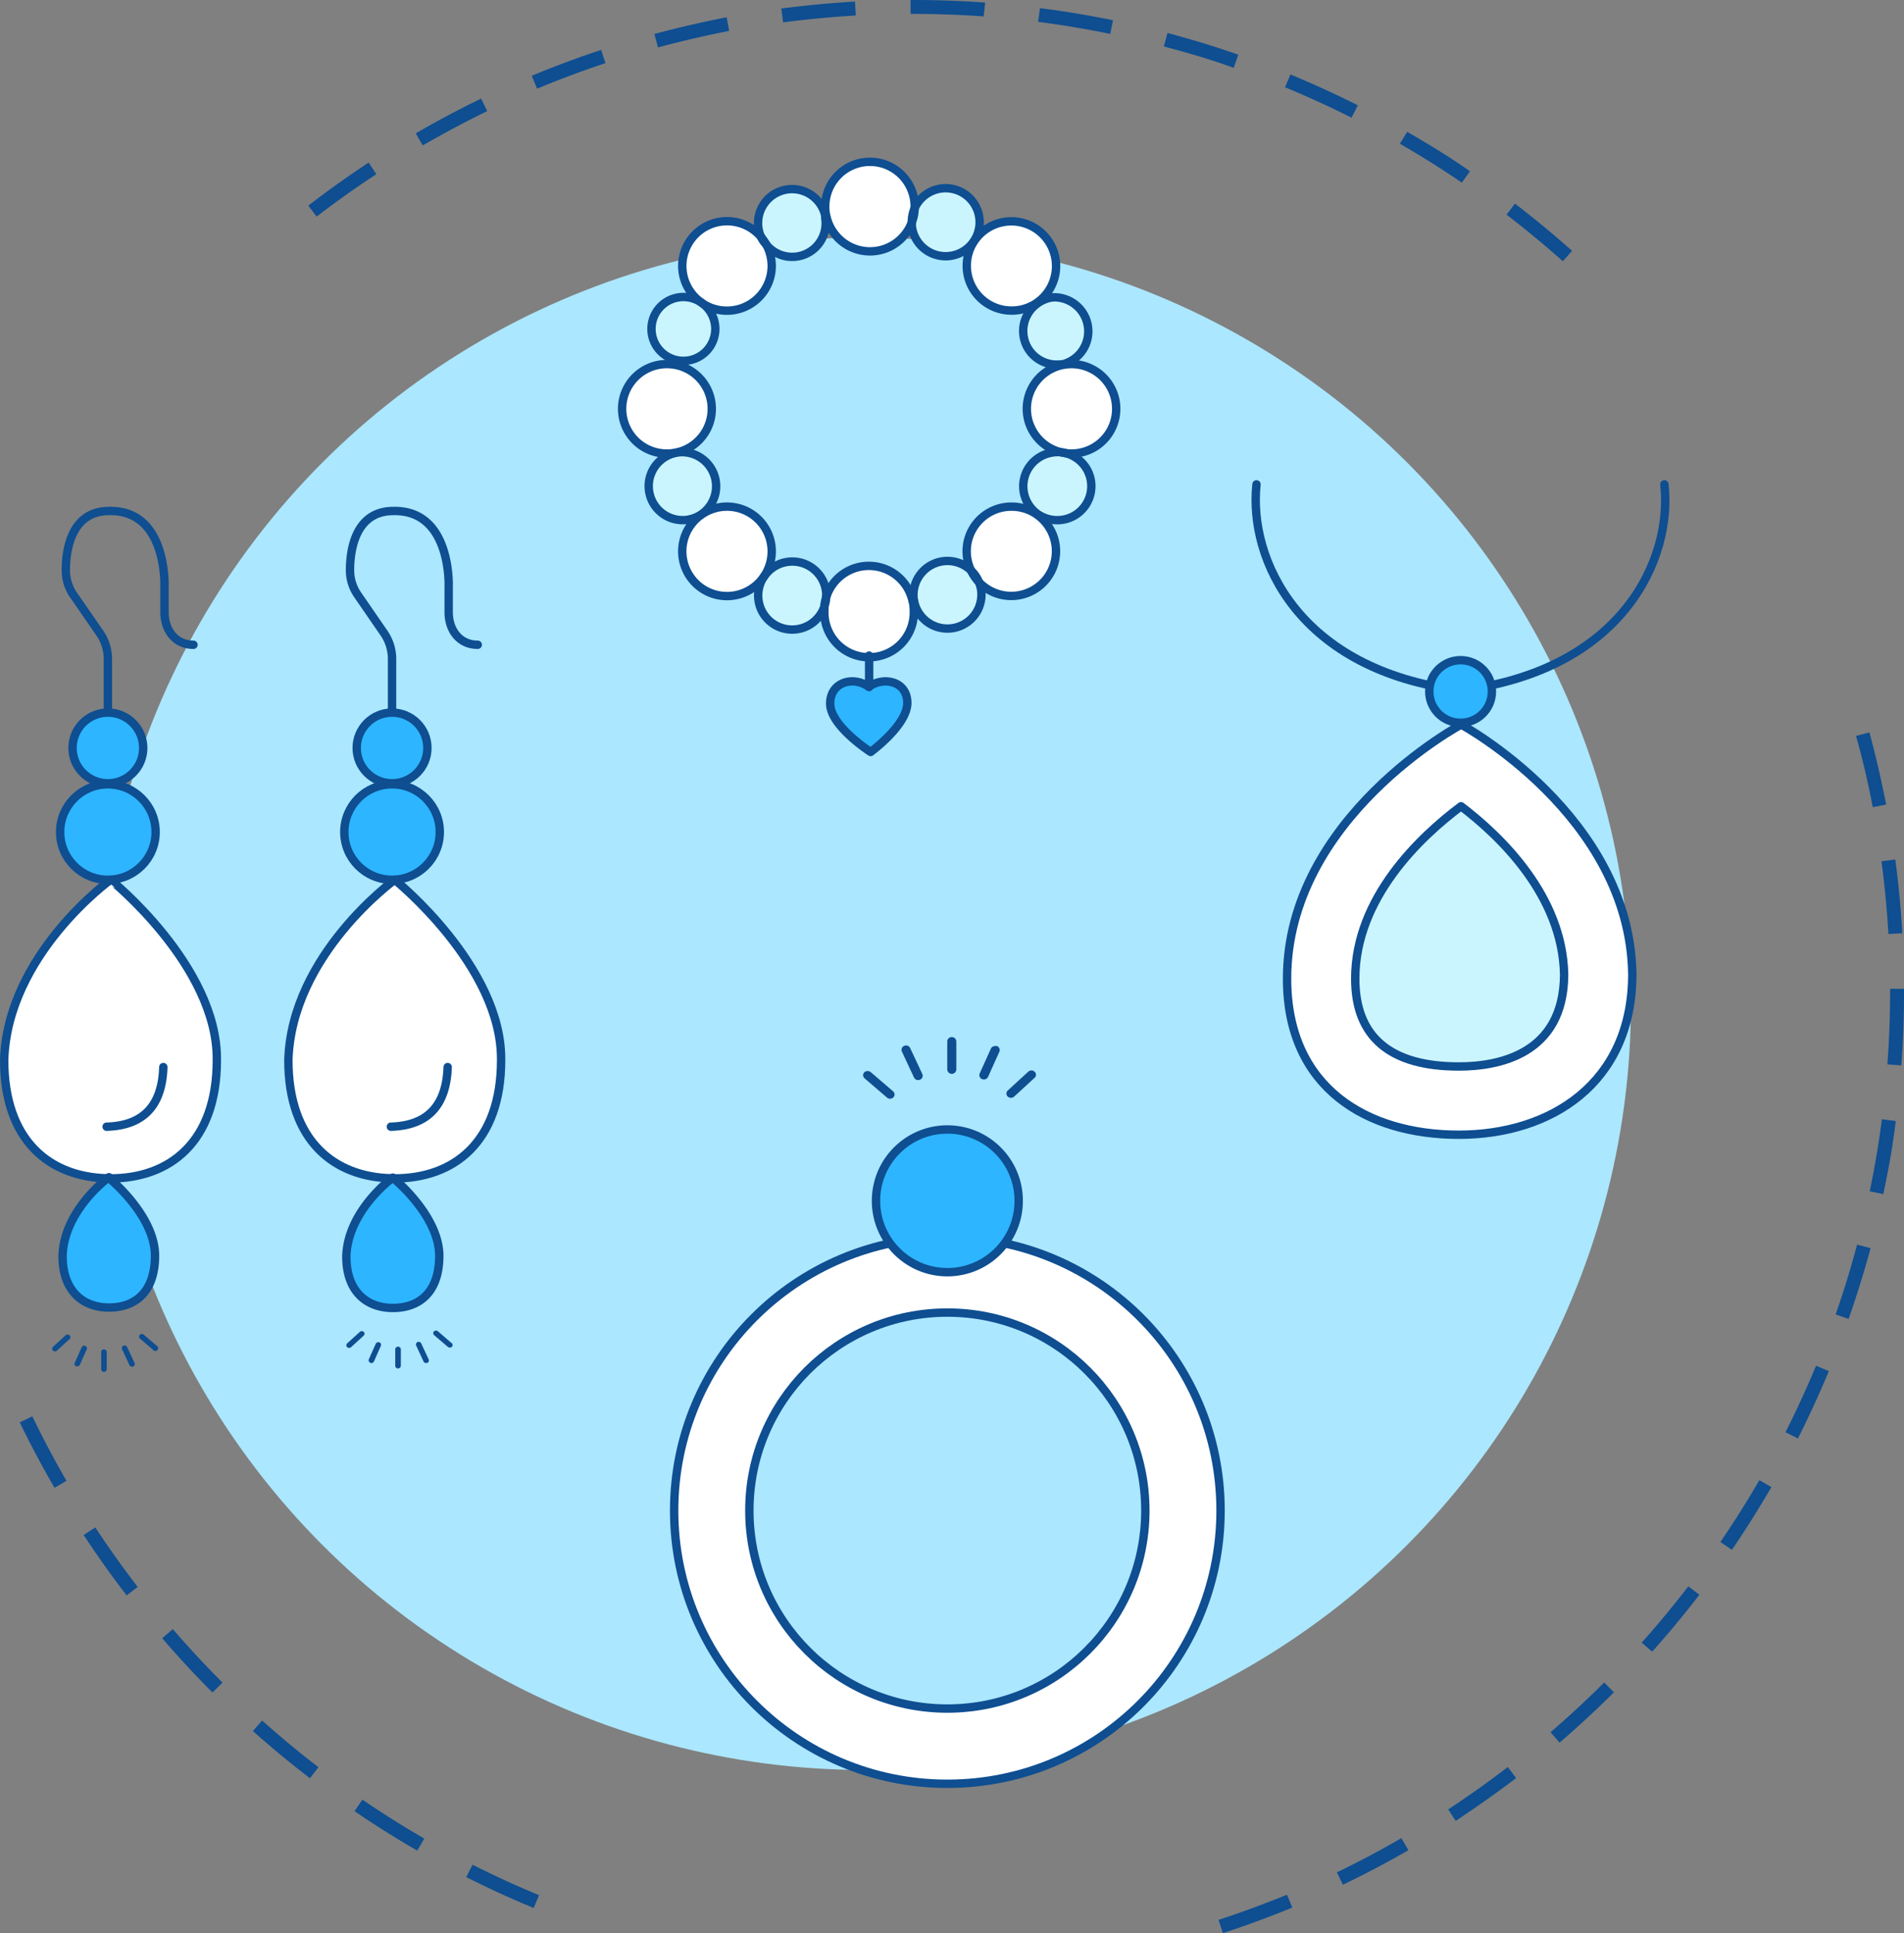 <svg xmlns="http://www.w3.org/2000/svg" id="Layer_1" data-name="Layer 1" viewBox="69.99 68.26 227.33 230.8"><rect x="69.99" y="68.26" width="227.33" height="230.8" fill="#808080" stroke="none"/><defs><style>.cls-2{fill:#0e4e91}.cls-3{fill:#fff}.cls-4{fill:none;stroke:#0e4e91;stroke-linecap:round;stroke-linejoin:round}.cls-5{fill:#2db5ff}.cls-6{fill:#caf5fe}</style></defs><circle cx="173.24" cy="188.1" r="91.48" style="fill:#abe7ff"/><path class="cls-2" d="M183.63 192.08a.53.53 0 0 1 .54.51v3.34a.54.54 0 0 1-1.08 0v-3.34a.53.53 0 0 1 .54-.51zm5.18 1.07a.78.78 0 0 1 .21 0 .51.51 0 0 1 .29.68l-1.35 3a.55.55 0 0 1-.71.27.51.51 0 0 1-.29-.67l1.35-3a.55.55 0 0 1 .5-.28zm4.32 2.91a.54.54 0 0 1 .39.16.48.48 0 0 1 0 .72l-2.44 2.24a.57.57 0 0 1-.77 0 .49.49 0 0 1 0-.72l2.44-2.24a.59.59 0 0 1 .38-.16zm-14.96-2.98a.53.53 0 0 1 .49.31l1.45 3.1a.51.51 0 0 1-.28.68.55.55 0 0 1-.71-.26l-1.45-3.11a.5.5 0 0 1 .28-.67.59.59 0 0 1 .22-.05zm-4.57 3.06a.53.53 0 0 1 .36.13l2.68 2.3a.49.49 0 0 1 0 .72.56.56 0 0 1-.76 0l-2.68-2.3a.49.49 0 0 1 0-.72.52.52 0 0 1 .4-.13z"/><path class="cls-3" d="M183.1 216a32.63 32.63 0 1 1-32.62 32.63A32.63 32.63 0 0 1 183.1 216zm23.64 32.63a23.64 23.64 0 1 0-23.64 23.64 23.63 23.63 0 0 0 23.64-23.66z"/><circle class="cls-4" cx="183.1" cy="248.61" r="32.62"/><circle class="cls-4" cx="183.1" cy="248.61" r="23.64"/><circle class="cls-5" cx="183.1" cy="211.63" r="8.52"/><circle class="cls-4" cx="183.1" cy="211.63" r="8.52"/><path class="cls-4" d="M268.71 126.09c1 8.95-5 22.2-24.35 24.6-19.3-2.4-25.31-15.65-24.35-24.6"/><circle class="cls-5" cx="244.38" cy="150.82" r="3.74"/><circle class="cls-4" cx="244.38" cy="150.82" r="3.74"/><path class="cls-6" d="M244.43 164.52c4.72 3.59 12.13 10.7 12.31 20.09 0 9.56-7.89 11-12.57 11-8.2 0-12.37-3.52-12.37-10.48 0-9.64 7.75-16.96 12.63-20.61z"/><path class="cls-3" d="M264.88 184.55c0 13.11-9.82 19.19-20.71 19.19s-20.51-5.52-20.51-18.63c0-19.25 20.79-30.34 20.79-30.34s20.15 10.88 20.43 29.78zm-8.14.06c-.18-9.39-7.59-16.5-12.31-20.09-4.88 3.65-12.63 11-12.63 20.59 0 7 4.17 10.48 12.37 10.48 4.68 0 12.53-1.42 12.57-10.98z"/><path class="cls-4" d="M264.88 184.55c0 13.11-9.82 19.19-20.71 19.19s-20.51-5.52-20.51-18.63c0-19.25 20.79-30.34 20.79-30.34s20.15 10.88 20.43 29.78z"/><path class="cls-4" d="M244.17 195.59c-8.2 0-12.37-3.52-12.37-10.48 0-9.62 7.75-16.94 12.63-20.59 4.72 3.59 12.13 10.7 12.31 20.09-.04 9.56-7.89 10.98-12.57 10.98z"/><path class="cls-2" d="M82.4 232.05a.32.32 0 0 1-.33-.31v-2.05a.33.33 0 0 1 .66 0v2.05a.32.32 0 0 1-.33.31zm-3.18-.66h-.13a.32.32 0 0 1-.18-.42l.83-1.85a.33.33 0 0 1 .43-.17.31.31 0 0 1 .18.41l-.83 1.86a.32.32 0 0 1-.3.17zm-2.66-1.78a.37.37 0 0 1-.24-.1.31.31 0 0 1 0-.45l1.5-1.37a.34.34 0 0 1 .47 0 .3.3 0 0 1 0 .45l-1.5 1.37a.33.33 0 0 1-.23.1zm9.19 1.83a.34.34 0 0 1-.3-.19l-.89-1.91a.3.3 0 0 1 .17-.41.33.33 0 0 1 .44.16l.89 1.9a.32.32 0 0 1-.17.42.32.32 0 0 1-.14.03zm2.81-1.88a.35.35 0 0 1-.22-.08l-1.65-1.41a.32.32 0 0 1 0-.45.34.34 0 0 1 .47 0l1.62 1.38a.31.31 0 0 1 0 .45.39.39 0 0 1-.22.11zm28.95 2.08a.32.32 0 0 1-.33-.32v-2a.34.34 0 0 1 .67 0v2a.33.33 0 0 1-.34.32zm-3.18-.64a.34.34 0 0 1-.31-.44l.83-1.86a.35.35 0 0 1 .44-.17.31.31 0 0 1 .17.42l-.82 1.86a.34.34 0 0 1-.31.19zm-2.65-1.81a.34.34 0 0 1-.24-.09.31.31 0 0 1 0-.45l1.51-1.37a.34.34 0 0 1 .47 0 .31.31 0 0 1 0 .44l-1.5 1.37a.35.35 0 0 1-.24.1zm9.19 1.81a.34.34 0 0 1-.31-.19l-.88-1.9a.31.31 0 0 1 .17-.42.33.33 0 0 1 .43.16l.89 1.91a.31.31 0 0 1-.17.42zm2.81-1.85a.35.35 0 0 1-.23-.09l-1.64-1.41a.3.3 0 0 1 0-.44.35.35 0 0 1 .47 0l1.65 1.42a.29.29 0 0 1 0 .44.32.32 0 0 1-.25.08z"/><path class="cls-3" d="M117.12 173.3s12.81 10.32 12.7 21.53c0 9.84-5.69 14.12-12.7 14.12h-.07a.92.92 0 0 0-.15-.14l-.18.13c-6.83-.16-12.3-4.46-12.3-14.11.38-12.61 12.7-21.53 12.7-21.53zm-33.93 0S96 183.62 95.88 194.83c0 9.84-5.68 14.12-12.69 14.12h-.08a1.21 1.21 0 0 0-.16-.14l-.18.13c-6.83-.17-12.28-4.47-12.28-14.11.37-12.61 12.7-21.53 12.7-21.53z"/><circle class="cls-5" cx="82.87" cy="167.6" r="5.7"/><circle class="cls-5" cx="82.87" cy="157.56" r="4.22"/><circle class="cls-5" cx="116.8" cy="157.56" r="4.22"/><circle class="cls-5" cx="116.8" cy="167.6" r="5.7"/><path class="cls-5" d="M117.05 209c.9.77 5.42 4.86 5.39 9.26s-2.49 6.16-5.54 6.16-5.56-1.87-5.56-6.16c.15-4.91 4.44-8.54 5.38-9.27zm-33.94 0c.91.77 5.43 4.86 5.39 9.26s-2.5 6.11-5.5 6.11-5.54-1.87-5.54-6.16c.14-4.91 4.42-8.54 5.36-9.27z"/><circle class="cls-4" cx="82.87" cy="157.56" r="4.22"/><circle class="cls-4" cx="82.87" cy="167.6" r="5.7"/><path class="cls-4" d="M82.77 208.94c-6.83-.17-12.28-4.47-12.28-14.11.37-12.61 12.7-21.53 12.7-21.53S96 183.62 95.88 194.83c0 9.84-5.68 14.12-12.69 14.12h-.42z"/><path class="cls-4" d="M83.11 209c.91.77 5.43 4.86 5.39 9.26s-2.5 6.11-5.5 6.11-5.54-1.87-5.54-6.16c.14-4.91 4.42-8.54 5.36-9.27l.18-.13a1.21 1.21 0 0 1 .11.19zm-.39-6.22c4.33-.13 6.63-2.45 6.77-7.12m-6.62-42.32v-6.46a5.48 5.48 0 0 0-1-3.09l-3.11-4.5a5.14 5.14 0 0 1-.91-2.95c0-2.56.71-7.07 5.17-7.07 7-.16 6.61 9.07 6.61 9.07v3c0 2.17 1.3 3.9 3.46 3.9"/><circle class="cls-4" cx="116.8" cy="157.56" r="4.22"/><circle class="cls-4" cx="116.8" cy="167.6" r="5.7"/><path class="cls-4" d="M116.72 208.94c-6.83-.16-12.3-4.46-12.3-14.11.38-12.61 12.7-21.53 12.7-21.53s12.81 10.32 12.7 21.53c0 9.84-5.69 14.12-12.7 14.12h-.4z"/><path class="cls-4" d="M117.05 209c.9.77 5.42 4.86 5.39 9.26s-2.49 6.16-5.54 6.16-5.56-1.87-5.56-6.16c.15-4.91 4.44-8.54 5.38-9.27l.18-.13a.92.92 0 0 1 .15.14zm-.39-6.22c4.32-.13 6.62-2.45 6.78-7.12m-6.64-42.32v-6.46a5.48 5.48 0 0 0-1-3.09l-3.1-4.5a5.15 5.15 0 0 1-.92-2.95c0-2.56.71-7.07 5.17-7.07 7-.16 6.61 9.07 6.61 9.07v3c0 2.17 1.3 3.9 3.47 3.9"/><path class="cls-2" d="m216 299.06-.52-1.58c2.75-.9 5.49-1.92 8.17-3l.64 1.53c-2.69 1.1-5.47 2.13-8.29 3.05zm-82.29-3c-2.71-1.12-5.42-2.36-8.05-3.69l.75-1.48a116 116 0 0 0 7.94 3.64zm96.62-2.76-.72-1.5c2.61-1.25 5.2-2.63 7.7-4.08l.84 1.44a122.58 122.58 0 0 1-7.79 4.11zm-110.52-4.09c-2.54-1.47-5.06-3.05-7.49-4.71l.94-1.38c2.39 1.64 4.88 3.2 7.39 4.65zm124-3.53-.91-1.39c2.42-1.59 4.81-3.29 7.11-5.06l1 1.32c-2.31 1.76-4.73 3.45-7.19 5.1zM107 280.57c-2.32-1.78-4.62-3.68-6.82-5.64l1.11-1.25c2.17 1.94 4.43 3.82 6.72 5.57zm149.21-4.24-1.09-1.26c2.2-1.89 4.35-3.88 6.4-5.93l1.17 1.17c-2.1 2.08-4.29 4.11-6.51 6.02zm-160.85-6c-2.08-2.08-4.11-4.26-6-6.48l1.26-1.09a116 116 0 0 0 5.94 6.39zm171.89-4.88-1.25-1.07c1.93-2.16 3.8-4.42 5.57-6.72l1.32 1c-1.8 2.34-3.7 4.64-5.67 6.83zm-182.14-6.71c-1.79-2.33-3.52-4.75-5.13-7.21l1.39-.91c1.59 2.42 3.29 4.81 5.06 7.11zm191.66-5.44-1.37-.94c1.63-2.39 3.2-4.87 4.65-7.38l1.44.83c-1.49 2.54-3.06 5.07-4.72 7.49zM76.5 245.89a116.39 116.39 0 0 1-4.15-7.81l1.5-.72c1.26 2.61 2.63 5.2 4.08 7.7zM284.66 240l-1.49-.74c1.31-2.6 2.54-5.27 3.65-7.94l1.53.64a127.83 127.83 0 0 1-3.69 8.04zm6.06-14.26-1.56-.55c.95-2.73 1.82-5.54 2.56-8.33l1.61.42a123.7 123.7 0 0 1-2.61 8.42zm4.14-14.91-1.63-.34c.59-2.83 1.08-5.72 1.45-8.6l1.65.21c-.33 2.9-.87 5.82-1.47 8.69zm2.14-15.37-1.66-.12c.21-2.89.32-5.83.32-8.72v-.3h1.66v.29c.01 2.95-.1 5.92-.32 8.85zm-1.54-15.68c-.17-2.89-.44-5.81-.83-8.69l1.65-.22c.39 2.92.67 5.88.84 8.81zm-1.87-15.15c-.54-2.84-1.2-5.7-2-8.5l1.6-.43c.77 2.83 1.43 5.73 2 8.62zm-37-65.18c-2.16-1.92-4.42-3.79-6.72-5.56l1-1.32c2.33 1.79 4.63 3.69 6.82 5.64zM107.8 94.12l-1-1.31c2.33-1.8 4.76-3.52 7.21-5.14l.91 1.39c-2.44 1.59-4.83 3.3-7.12 5.06zm136.73-4.06c-2.4-1.63-4.89-3.19-7.4-4.64L238 84c2.55 1.47 5.07 3 7.5 4.71zm-124.07-4.44-.83-1.44c2.54-1.47 5.16-2.87 7.81-4.15l.72 1.5c-2.6 1.26-5.16 2.64-7.7 4.09zm110.9-3.31c-2.59-1.3-5.26-2.52-7.94-3.63l.64-1.53c2.71 1.12 5.42 2.36 8.05 3.68zm-97.24-3.46-.64-1.54c2.71-1.13 5.5-2.17 8.28-3.09l.52 1.58c-2.74.91-5.49 1.93-8.16 3.05zm83.17-2.49c-2.73-1-5.54-1.81-8.34-2.55l.43-1.61c2.84.75 5.68 1.62 8.46 2.59zm-68.74-2.44-.43-1.6c2.84-.77 5.74-1.43 8.63-2l.3 1.63c-2.84.56-5.7 1.22-8.5 1.97zm54-1.61c-2.83-.58-5.73-1.07-8.61-1.44l.22-1.64c2.91.37 5.85.86 8.72 1.45zm-39.06-1.38-.22-1.65c2.91-.38 5.87-.66 8.8-.83l.1 1.66c-2.86.17-5.79.44-8.65.82zm23.94-.71c-2.8-.2-5.66-.3-8.49-.3h-.23v-1.66h.29c2.88 0 5.78.1 8.62.31z"/><path class="cls-3" d="M197.92 111.73a5.34 5.34 0 1 1 0 10.68 4.28 4.28 0 0 1-.81-.07 3.23 3.23 0 0 0-.33-.06 5.34 5.34 0 0 1 .07-10.44 5.49 5.49 0 0 1 1.07-.11zm-4.17 17.93a5.34 5.34 0 1 1-6.88 8.09 3.92 3.92 0 0 0-.93-1.37 5.34 5.34 0 0 1 7.81-6.72zM179 140.16a5.89 5.89 0 0 1 .09 1 5.34 5.34 0 1 1-10.67 0v-.63a4 4 0 0 0 .18-.85 5.34 5.34 0 0 1 10.37.45zm-16.87-6.07a5.34 5.34 0 1 1-8.44-4.35 5.34 5.34 0 0 1 8.44 4.35zm-11.42-22.25a5.34 5.34 0 0 1-.1 10.48 5.15 5.15 0 0 1-1 .09 5.34 5.34 0 1 1 0-10.68 5.39 5.39 0 0 1 1.1.11zm10.78-14.37a5.44 5.44 0 0 1 .64 2.54 5.35 5.35 0 0 1-8.2 4.52l-.12-.09a5.34 5.34 0 1 1 7.1-7.83 3.49 3.49 0 0 0 .58.84s-.01.02 0 .02zM179.2 93a1.09 1.09 0 0 1 0 .18 4.13 4.13 0 0 0-.36 1.75 5.33 5.33 0 0 1-10.2-.85 4.83 4.83 0 0 1-.11-1.08 5.34 5.34 0 1 1 10.68 0zm16.9 7a5.35 5.35 0 0 1-2.35 4.43 5.28 5.28 0 0 1-3 .91 5.34 5.34 0 0 1-5.34-5.34 5.36 5.36 0 0 1 5.34-5.34 5.35 5.35 0 0 1 5.35 5.34z"/><path class="cls-6" d="M200.24 107.33a4.06 4.06 0 0 1-3.4 4.47h-.17a4 4 0 0 1-4.49-3.57 4 4 0 0 1 1.63-3.72 3.87 3.87 0 0 1 1.94-.77 4.06 4.06 0 0 1 4.49 3.59zm0 18.51a4.07 4.07 0 0 1-3.57 4.5 4.12 4.12 0 0 1-2.88-.77 4.07 4.07 0 0 1 2-7.3 3.86 3.86 0 0 1 1 0 1.91 1.91 0 0 0 .33.06 4.07 4.07 0 0 1 3.12 3.51zm-13.09 13a4.06 4.06 0 0 1-8 1.3c0-.13-.05-.25-.07-.38a4.06 4.06 0 0 1 6.86-3.38 5.43 5.43 0 0 0 .93 1.37 4 4 0 0 1 .28 1.09zm-18.53.06a4.38 4.38 0 0 1 0 .81 6.11 6.11 0 0 0-.18.85 4 4 0 1 1 .17-1.66zm-13.14-13.06a4.06 4.06 0 0 1-1.81 3.87 4.22 4.22 0 0 1-1.76.63 4.06 4.06 0 0 1-1.3-8 2.32 2.32 0 0 1 .38-.06 4.05 4.05 0 0 1 4.49 3.56zm.07-18.51a4.06 4.06 0 0 1-3.57 4.49 4 4 0 0 1-1.25 0 4.06 4.06 0 1 1 3.08-7.34l.12.09a4 4 0 0 1 1.62 2.76zm13.01-13a4 4 0 0 1-7.07 3.14 7 7 0 0 0-.58-.84 4.06 4.06 0 1 1 7.61-2.63c.02.14.03.24.04.33zm18.37 0a4.1 4.1 0 0 1-3.57 4.5 4.07 4.07 0 0 1-4.5-3.58v-.37a4.93 4.93 0 0 0 .36-1.75 4.06 4.06 0 0 1 7.74 1.2z"/><path class="cls-5" d="M173.76 150.26c1.68-1.25 4.56-.72 4.56 1.92s-4.38 5.86-4.38 5.86-4.83-3.1-4.83-5.77 2.88-3.31 4.6-2z"/><path class="cls-4" d="M168.63 94a4.83 4.83 0 0 1-.11-1.08 5.34 5.34 0 1 1 10.68 0 1.09 1.09 0 0 1 0 .18 4.93 4.93 0 0 1-.36 1.75 5.33 5.33 0 0 1-10.2-.85zm-7.72 2.62a7 7 0 0 1 .58.84m-7.68 6.98a5.34 5.34 0 1 1 7.1-7.83m.58.86a5.44 5.44 0 0 1 .64 2.54 5.35 5.35 0 0 1-8.2 4.52m-3.22 7.31a5.34 5.34 0 0 1-.1 10.48 5.15 5.15 0 0 1-1 .09 5.34 5.34 0 1 1 0-10.68 5.39 5.39 0 0 1 1.1.11zm2.98 17.9a5.34 5.34 0 0 1 8.44 4.35 5.34 5.34 0 1 1-8.44-4.35zM179 140.16a5.89 5.89 0 0 1 .09 1 5.34 5.34 0 1 1-10.67 0v-.63a6.11 6.11 0 0 1 .18-.85 5.34 5.34 0 0 1 10.37.45zM186.34 97a5.28 5.28 0 0 0-.92 3 5.34 5.34 0 0 0 5.34 5.34 5.28 5.28 0 0 0 3-.91 5.34 5.34 0 1 0-7.42-7.43zm10.77 25.34a4.28 4.28 0 0 0 .81.07 5.34 5.34 0 1 0 0-10.68 5.49 5.49 0 0 0-1.08.11 5.34 5.34 0 0 0-.07 10.44 1.91 1.91 0 0 0 .33.06m-3.35 7.32a5.28 5.28 0 0 0-3-.91 5.33 5.33 0 0 0-4.82 7.63 5.43 5.43 0 0 0 .93 1.37 5.34 5.34 0 1 0 6.88-8.09z"/><path class="cls-4" d="M168.52 94v.29a4 4 0 0 1-7.07 3.14s0 0 0 0a3.49 3.49 0 0 1-.58-.84h0a4.06 4.06 0 1 1 7.65-2.59zm10.67-.87a4.06 4.06 0 1 1-.33 2.12v-.37a4.13 4.13 0 0 1 .33-1.75zm-25.26 11.4a3.81 3.81 0 1 1-.12-.09zm-3.32 17.8a2.32 2.32 0 0 1 .38-.06 4.07 4.07 0 0 1 2.68 7.44 4.22 4.22 0 0 1-1.76.63 4.06 4.06 0 0 1-1.3-8zm10.62 14.75a4.06 4.06 0 0 1 7.39 1.82 4.38 4.38 0 0 1 0 .81 4.06 4.06 0 1 1-7.4-2.63zm25.64.67a4 4 0 0 1 .28 1.09 4.06 4.06 0 0 1-8 1.3c0-.13-.05-.25-.07-.38a4.06 4.06 0 0 1 6.86-3.38 3.92 3.92 0 0 1 .93 1.37zm10.24-15.41a4.06 4.06 0 0 1-.44 8 4.12 4.12 0 0 1-2.88-.77 4.07 4.07 0 0 1 2-7.3 3.86 3.86 0 0 1 1 0 3.23 3.23 0 0 1 .33.06zm-3.3-17.81a3.87 3.87 0 0 1 1.94-.77 4.06 4.06 0 0 1 1.09 8h-.17a4 4 0 0 1-4.49-3.57 4 4 0 0 1 1.63-3.66zm-15.49 47.65c0 2.67-4.38 5.86-4.38 5.86s-4.83-3.1-4.83-5.77 2.88-3.31 4.6-2h0c1.73-1.27 4.61-.73 4.61 1.91zm-4.56-5.65v3.76"/></svg>
